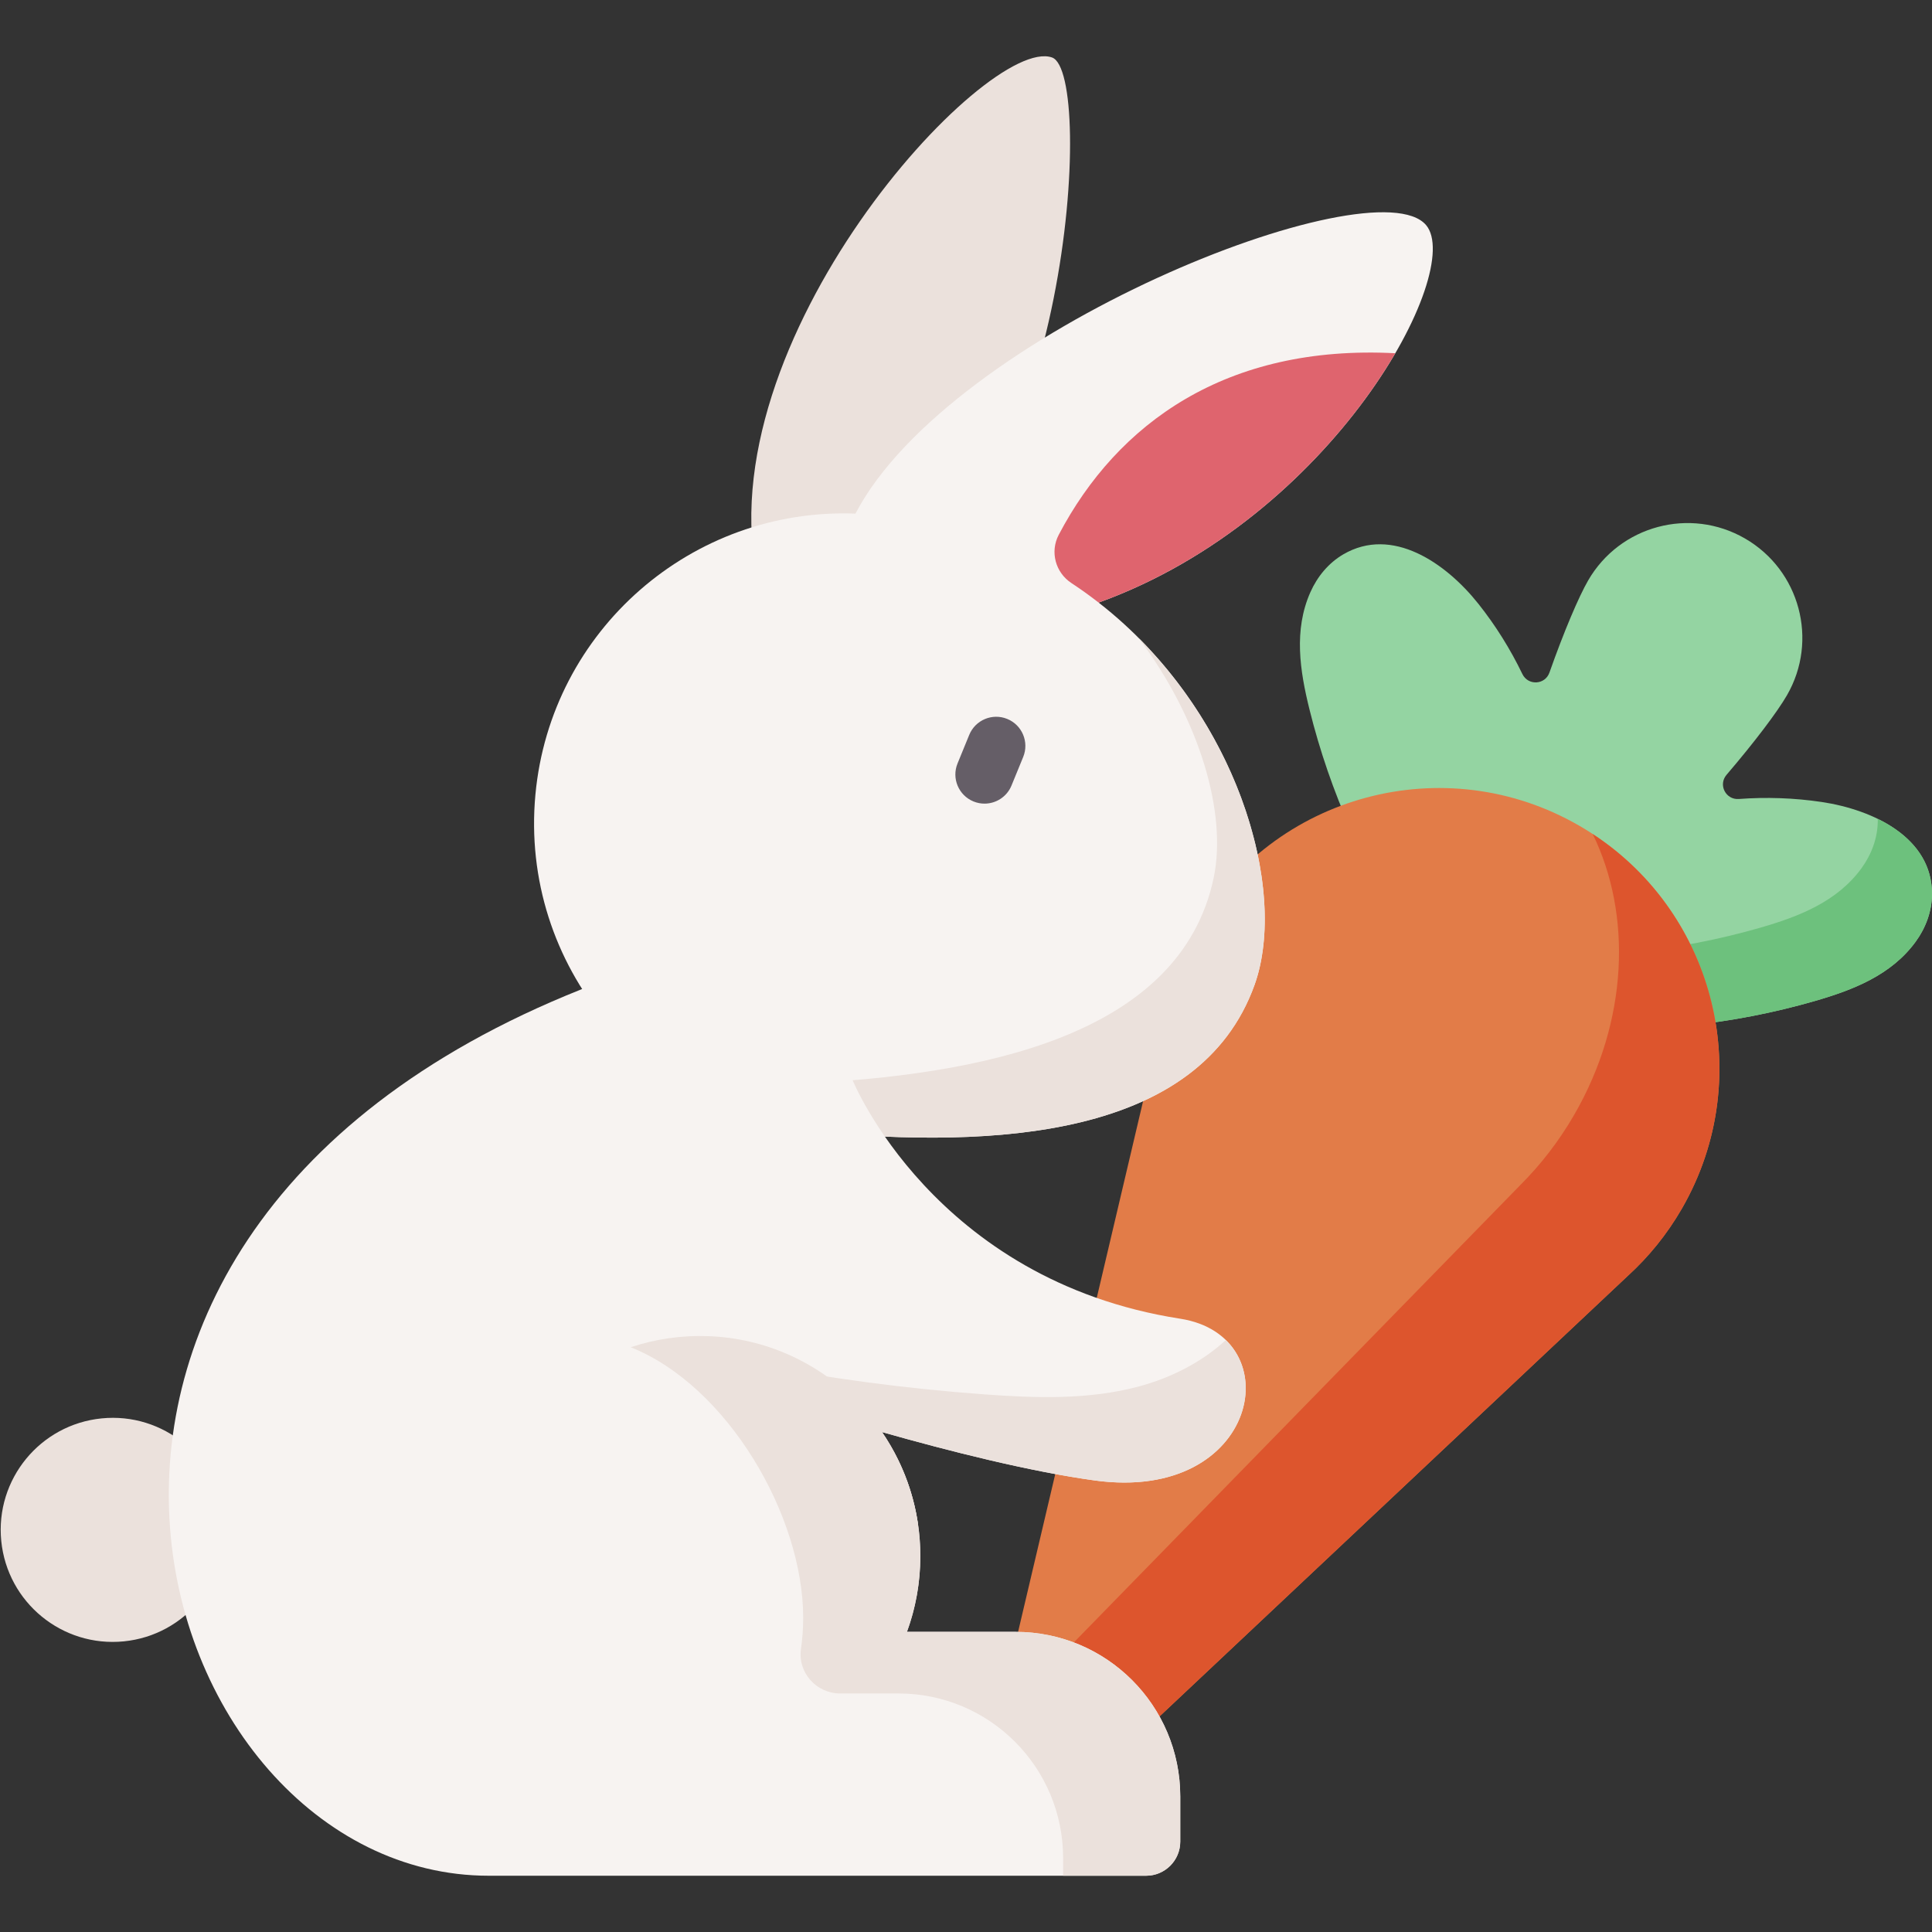 <svg id="Capa_1" enable-background="new 0 0 512 512" height="512" viewBox="0 0 512 512" width="512" xmlns="http://www.w3.org/2000/svg"><rect x="0" y="0" width="512" height="512" fill="#333333" stroke="none"/><g><path d="m278.787 15.227c-17.379-6.035-92.328 75.364-77.841 139.025l34.048 1.764c48.007-21.356 55.324-136.785 43.793-140.789z" fill="#ebe1dc"/><path d="m512 236.98c.076-14.988-15.524-22.404-29.265-24.45-7.254-1.08-14.623-1.331-21.936-.79-3.462.256-5.51-3.76-3.253-6.398 7.549-8.823 13.523-16.77 16.016-21.088 8.401-14.551 3.415-33.156-11.135-41.557-14.551-8.401-33.156-3.415-41.557 11.135-2.493 4.318-6.388 13.465-10.254 24.414-1.156 3.273-5.658 3.508-7.167.382-3.188-6.603-7.09-12.86-11.652-18.602-8.643-10.877-22.865-20.679-35.807-13.119-3.912 2.285-6.888 5.895-8.726 10.036-4.46 10.048-2.773 20.827-.25 31.017 5.442 21.98 14.82 42.98 27.553 61.704l39.157 22.607c22.582 1.665 45.457-.714 67.214-6.991 10.086-2.91 20.265-6.839 26.737-15.725 2.664-3.662 4.302-8.044 4.325-12.575z" fill="#94d4a2"/><path d="m497.619 217.004c.004.175.015.346.014.523-.023 4.531-1.661 8.912-4.328 12.575-6.472 8.887-16.65 12.815-26.737 15.725-21.756 6.277-44.631 8.656-67.214 6.991l-35.167-20.304c3.159 5.891 6.618 11.622 10.377 17.15l39.157 22.607c22.582 1.665 45.457-.714 67.214-6.991 10.086-2.91 20.265-6.839 26.737-15.725 2.667-3.662 4.305-8.044 4.328-12.575.048-9.537-6.253-16.003-14.381-19.976z" fill="#6dc17d"/><path d="m431.384 338.12c5.519-5.03 10.374-10.976 14.307-17.788 20.524-35.549 8.344-81.005-27.205-101.529s-81.005-8.344-101.529 27.205c-3.933 6.813-6.655 13.991-8.252 21.286-33.7 143.08-33.721 143.194-42.198 179.159-1.833 7.776 1.521 16.152 8.796 20.351s16.202 2.915 22.02-2.56c26.908-25.323 26.999-25.397 134.061-126.124z" fill="#e27c48"/><path d="m422.082 221.026c10.426 21.303 9.444 49.562-4.875 74.364-4.07 7.049-8.925 13.298-14.326 18.681-104.995 107.561-105.081 107.642-131.471 134.683-1.591 1.63-3.386 2.938-5.279 3.918.607 5.702 3.825 11.046 9.171 14.133 7.275 4.2 16.202 2.915 22.02-2.56 26.908-25.323 26.999-25.398 134.062-126.124 5.519-5.03 10.374-10.976 14.307-17.788 19.814-34.321 9.14-77.868-23.609-99.307z" fill="#dd552d"/><ellipse cx="29.694" cy="405.5" fill="#ebe1dc" rx="29.694" ry="29.694" transform="matrix(.995 -.099 .099 .995 -39.812 4.899)"/><path d="m377.926 59.654c-13.711-16.204-125.982 28.113-151.221 76.46-43.277-1.646-80.775 30.838-84.818 74.482-4.183 45.159 29.035 85.159 74.194 89.342 47.311 4.382 101.74 1.772 116.378-38.91 9.037-25.114-4.402-72.615-41.308-101.335 62.296-22.486 97.042-87.905 86.775-100.039z" fill="#f7f3f1"/><path d="m321.643 232.603c-8.891 42.311-62.441 52.4-109.904 54.581-17.604.809-34.154-4.006-47.95-12.831 13.245 14.124 31.496 23.659 52.293 25.585 47.311 4.383 101.74 1.772 116.378-38.91 8.107-22.531-1.891-63.071-30.679-91.913 16.356 21.77 23.409 46.61 19.862 63.488z" fill="#ebe1dc"/><path d="m312.781 349.474c-65.402-10.168-86.847-63.269-86.847-63.269l-63.737-27.116c-178.349 64.873-123.551 238.001-32.673 238.001h174.207c4.998 0 9.05-4.052 9.05-9.05v-11.954c0-24.094-19.532-43.626-43.627-43.626h-28.809c2.295-6.259 3.547-13.021 3.547-20.076 0-12.194-3.747-23.51-10.146-32.87 17.717 5.033 39.116 10.449 56.356 12.82 43.723 6.011 52.16-38.277 22.679-42.86z" fill="#f7f3f1"/><path d="m324.862 355.126c-6.4 5.898-14.596 10.035-23.062 12.304-13.223 3.543-27.162 3.099-40.816 2.102-20.902-1.527-41.714-4.292-62.29-8.275 6.793 19.352 25.155 34.775 44.579 42.645-1.306-8.949-4.639-17.24-9.525-24.388 17.717 5.033 39.117 10.449 56.356 12.82 35.999 4.949 48.071-24.198 34.758-37.208z" fill="#ebe1dc"/><path d="m260.908 212.971c-.975 0-1.966-.186-2.925-.578-3.949-1.617-5.839-6.128-4.222-10.077l3.098-7.566c1.617-3.948 6.125-5.84 10.077-4.222 3.949 1.617 5.839 6.128 4.222 10.077l-3.098 7.566c-1.223 2.989-4.108 4.8-7.152 4.8z" fill="#655e67"/><path d="m369.767 93.611c-13.761 23.619-41.224 52.576-78.615 66.082-2.314-1.804-4.718-3.532-7.217-5.177-4.24-2.79-5.721-8.296-3.359-12.789 15.543-29.575 44.43-50.451 89.191-48.116z" fill="#df646e"/><path d="m269.155 432.46h-28.809c2.638-7.197 3.899-15.058 3.462-23.266-1.591-29.867-26.094-53.961-55.981-55.094-7.252-.275-14.22.78-20.688 2.932 25.589 10.184 45.711 44.555 45.711 71.68 0 2.822-.2 5.597-.588 8.311-.889 6.233 4.093 11.764 10.388 11.764h15.461c24.094 0 43.626 19.532 43.626 43.626v4.676h21.993c4.998 0 9.05-4.052 9.05-9.05v-11.954c.001-24.093-19.531-43.625-43.625-43.625z" fill="#ebe1dc"/></g></svg>